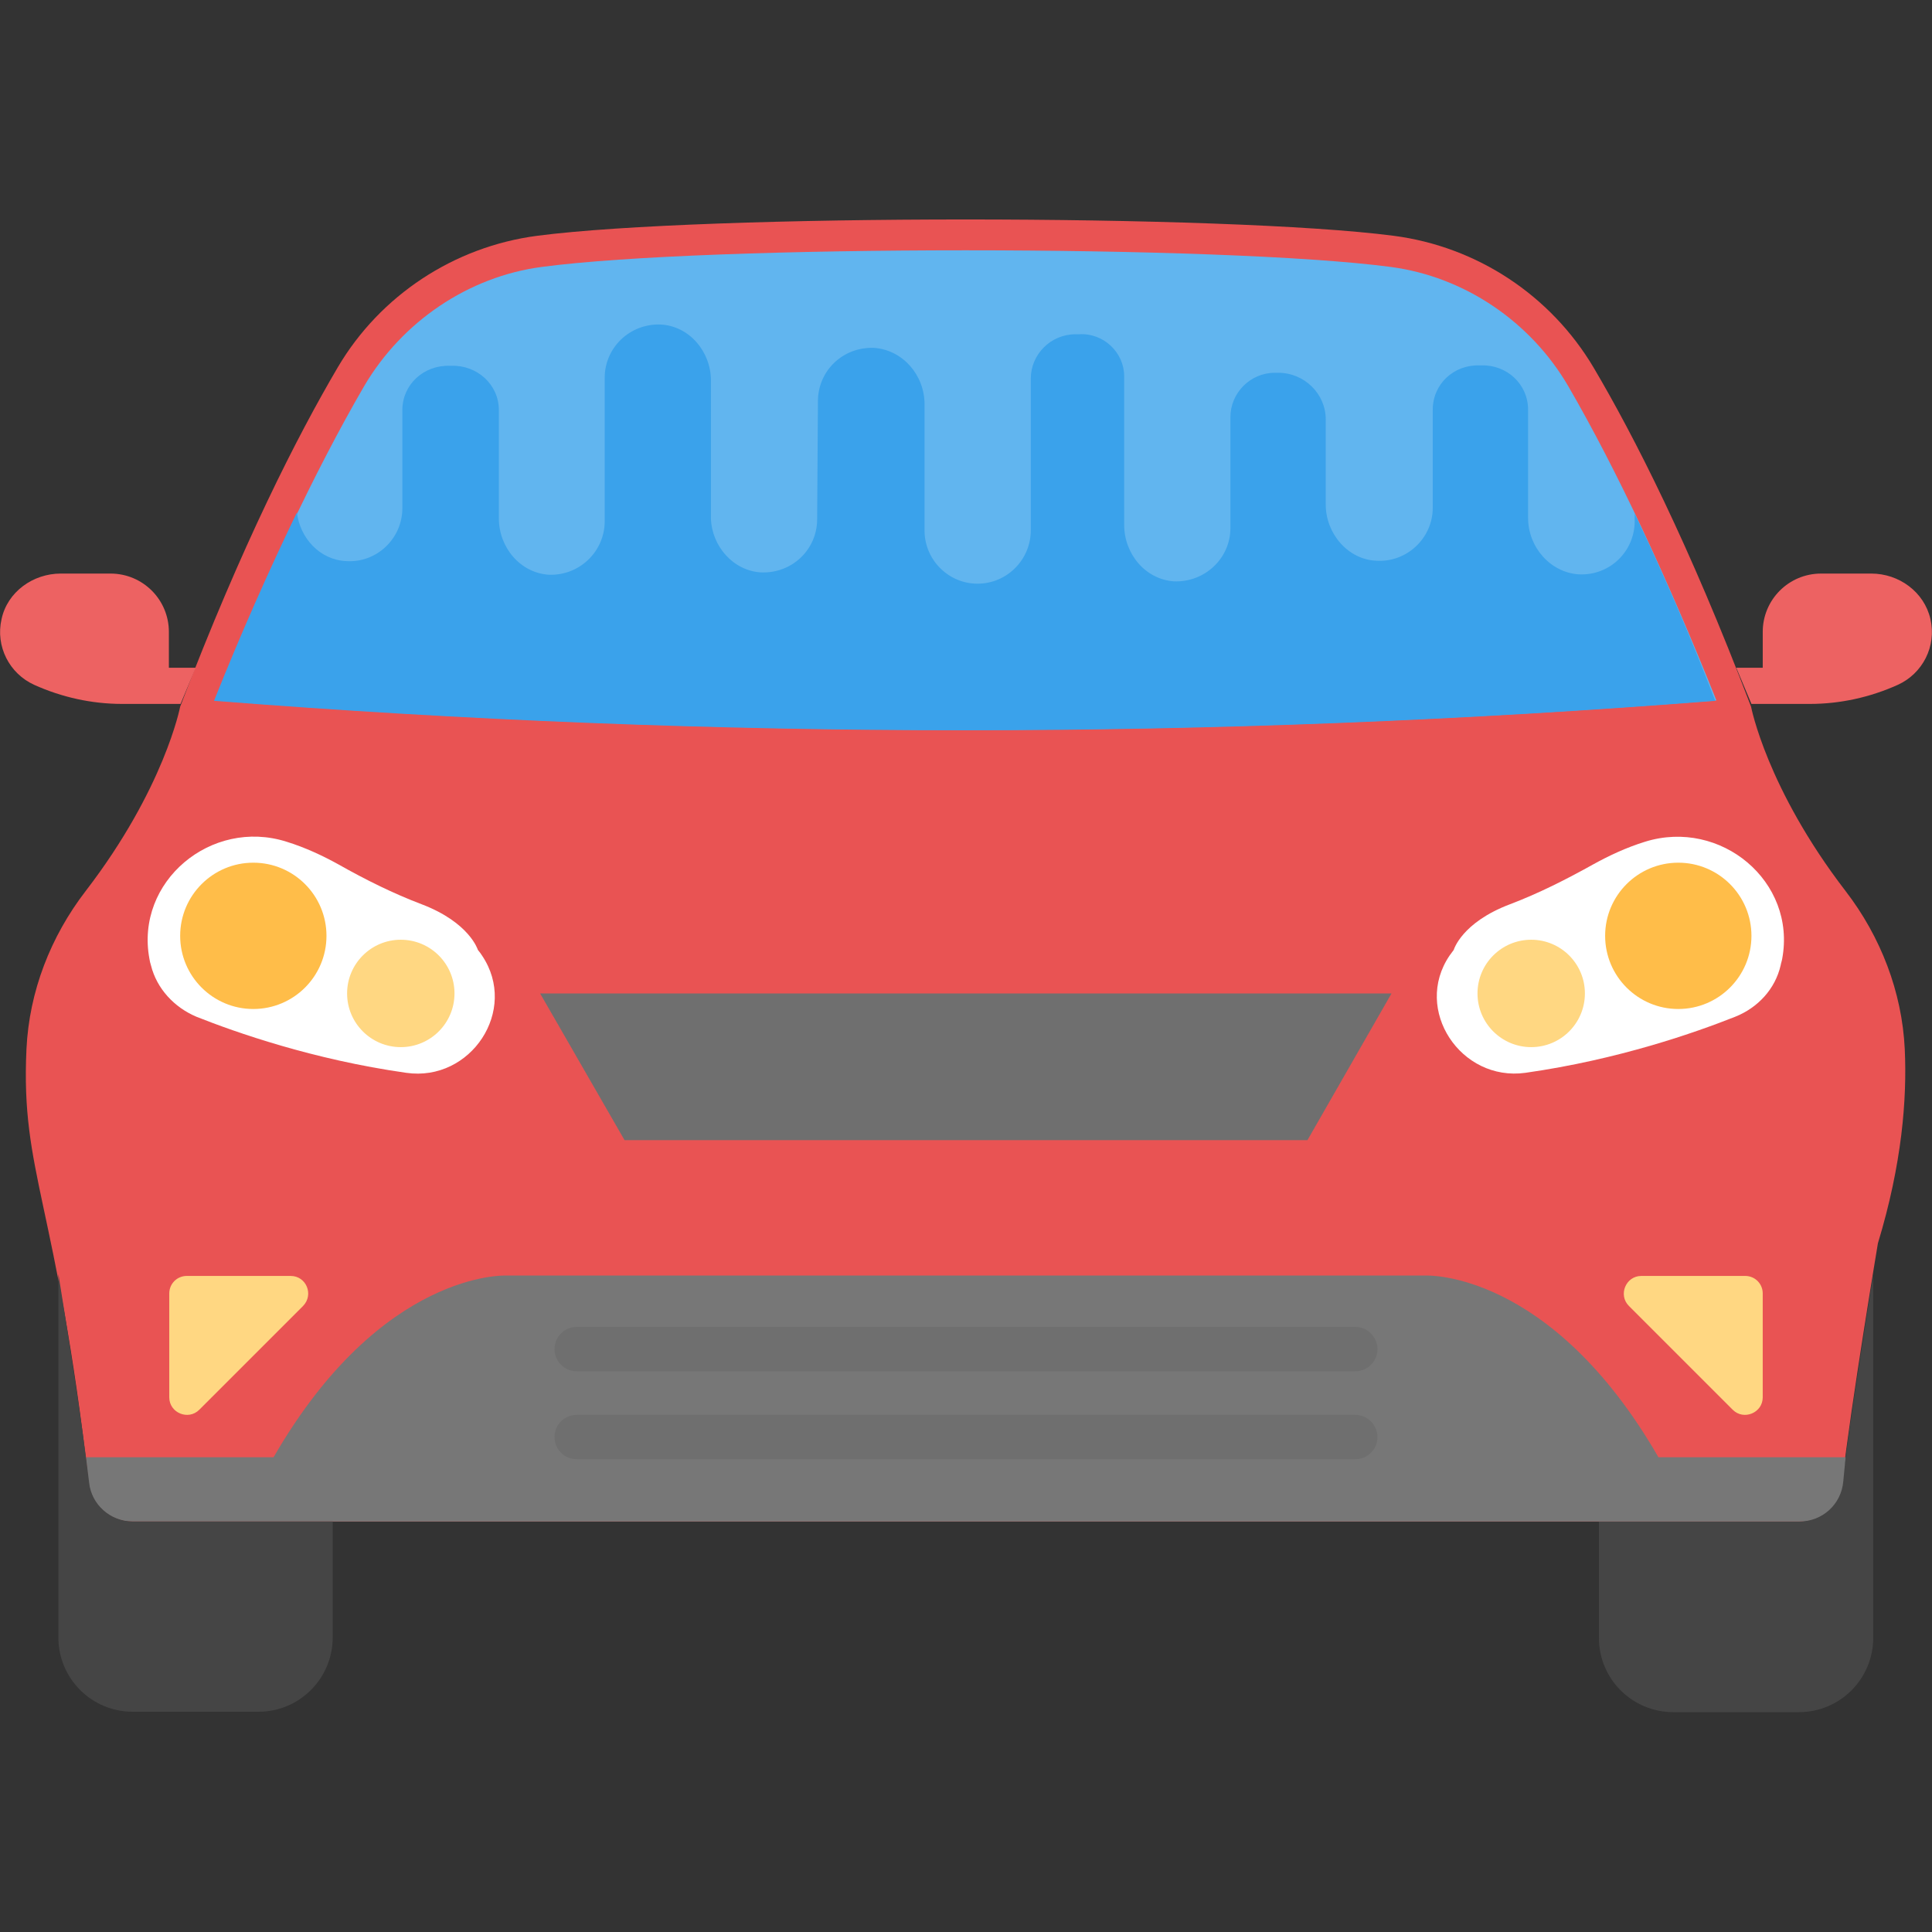 <?xml version="1.0" encoding="utf-8"?>
<!-- Generator: Adobe Illustrator 23.0.1, SVG Export Plug-In . SVG Version: 6.00 Build 0)  -->
<svg version="1.1" id="Capa_1" xmlns="http://www.w3.org/2000/svg" xmlns:xlink="http://www.w3.org/1999/xlink" x="0px" y="0px"
	 viewBox="0 0 496.5 496.5" style="enable-background:new 0 0 496.5 496.5;" xml:space="preserve">
<rect x="0" y="0" width="496.5" height="496.5" fill="#333333" stroke="none"/>
<style type="text/css">
	.st0{fill:#E95353;}
	.st1{fill:#61B5EF;}
	.st2{fill:#FFFFFF;}
	.st3{fill:#FFD782;}
	.st4{fill:#454545;}
	.st5{fill:#ED6262;}
	.st6{fill:#FFBD49;}
	.st7{fill:#6F6F6F;}
	.st8{fill:#777777;}
	.st9{fill:#3AA2EB;}
</style>
<path class="st0" d="M489.5,269.6c-0.7-14.7-6.2-28.9-15.2-40.6c-20.3-26.4-24.3-47.4-24.3-47.4c-15.9-41.8-30.1-69.6-40.5-87.2
	c-11-18.5-29.9-31-51.3-33.8c-43-5.6-177.2-5.6-220.2,0c-21.3,2.8-40.3,15.3-51.2,33.8c-10.4,17.7-24.6,45.5-40.5,87.2
	c0,0-4,21-24.3,47.4c-9,11.7-14.5,25.8-15.2,40.6c-1.5,32,7.7,39,16,111.4c0.7,5.7,5.5,10,11.2,10h428.2c5.7,0,10.5-4.3,11.2-10
	c2.3-20.3,9.2-61.5,9.2-61.5C488.8,299.1,490.1,282.4,489.5,269.6z"/>
<path class="st1" d="M441.1,180c-12.6-31.4-25.4-58.9-38.1-80.8c-9.7-16.6-26.7-28.1-45.6-30.6c-43.1-5.7-175.5-5.7-218.2,0
	c-18.9,2.5-35.9,14.1-45.6,30.6c-12.9,22.2-25.9,50-38.3,80.8C183.7,190.1,312.7,190.1,441.1,180z"/>
<path class="st2" d="M422.8,216.3c-4.9,1.5-9.5,3.7-13.3,5.8c-7,3.9-14.1,7.5-21.5,10.3c-12.4,4.7-14.4,11.7-14.4,11.7
	c-0.4,0.5-0.7,1-1.1,1.5c-9.4,13.9,2.9,32.4,19.5,30.1c24-3.4,43.8-10.4,53.9-14.4c5.8-2.3,10.3-7.1,11.7-13.2
	c0.1-0.6,0.3-1.1,0.4-1.7C461.7,226.5,442.2,210.3,422.8,216.3z"/>
<path class="st3" d="M448.5,327.9h-26.7c-4,0-6,4.9-3.2,7.7l26.7,26.7c2.8,2.8,7.7,0.8,7.7-3.2v-26.7
	C453,329.9,451,327.9,448.5,327.9z"/>
<path class="st4" d="M473.5,381c-0.7,5.7-5.5,10-11.2,10h-51.4v29.9c0,10.6,8.6,19.1,19.1,19.1h32.3c10.6,0,19.1-8.6,19.1-19.1
	v-93.4C479.4,340.3,475.2,366.2,473.5,381z"/>
<path class="st5" d="M496.1,159.1c-1.6-7-8.1-11.7-15.2-11.7H468c-8.3,0-15,6.7-15,15v9.2h-6.8l3.9,9.3h15c7.8,0,15.5-1.7,22.6-4.9
	C494.1,173.1,497.7,166.1,496.1,159.1z"/>
<circle class="st6" cx="431.3" cy="240.5" r="18.8"/>
<circle class="st3" cx="393.5" cy="255.3" r="13.8"/>
<polygon class="st7" points="357.6,255.3 336,293 160.5,293 138.8,255.3 "/>
<path class="st2" d="M123.9,245.6c-0.3-0.5-0.7-1-1.1-1.5c0,0-2.1-7-14.4-11.7c-7.4-2.8-14.6-6.4-21.5-10.3
	c-3.8-2.1-8.4-4.3-13.3-5.8c-19.3-6.1-38.9,10.2-35.2,30.1c0.1,0.6,0.2,1.1,0.4,1.7c1.5,6,6,10.8,11.7,13.2
	c10.1,4,29.9,11,53.9,14.4C121,278.1,133.3,259.6,123.9,245.6z"/>
<path class="st3" d="M74.7,327.9H48c-2.5,0-4.5,2-4.5,4.5v26.7c0,4,4.9,6,7.7,3.2l26.7-26.7C80.7,332.7,78.7,327.9,74.7,327.9z"/>
<path class="st8" d="M426.2,374.5c-27.8-48.2-59.8-46.7-59.8-46.7H130.1c0,0-32-1.5-59.8,46.7H22.1l0.6,6.2
	c0.5,5.8,5.4,10.3,11.2,10.3h428.6c5.8,0,10.7-4.4,11.2-10.3l0.6-6.2L426.2,374.5L426.2,374.5z"/>
<path class="st4" d="M34.1,391c-5.7,0-10.6-4.3-11.2-10c-1.7-14.8-5.8-40.7-7.9-53.6v93.4c0,10.6,8.6,19.1,19.1,19.1h32.3
	c10.6,0,19.1-8.6,19.1-19.1V391L34.1,391L34.1,391z"/>
<path class="st5" d="M43.4,171.6v-9.2c0-8.3-6.7-15-15-15H15.6c-7.1,0-13.7,4.7-15.2,11.7c-1.6,7,2,14,8.4,16.9
	c7.1,3.2,14.8,4.9,22.6,4.9h15l3.9-9.3L43.4,171.6C43.4,171.6,43.4,171.6,43.4,171.6z"/>
<circle class="st6" cx="65.1" cy="240.5" r="18.8"/>
<circle class="st3" cx="103" cy="255.3" r="13.8"/>
<g>
	<path class="st7" d="M348.3,341H148.2c-3.1,0-5.7,2.5-5.7,5.7c0,3.1,2.5,5.7,5.7,5.7h200.1c3.1,0,5.7-2.5,5.7-5.7
		C354,343.6,351.4,341,348.3,341z"/>
	<path class="st7" d="M348.3,363.6H148.2c-3.1,0-5.7,2.5-5.7,5.7c0,3.1,2.5,5.7,5.7,5.7h200.1c3.1,0,5.7-2.5,5.7-5.7
		C354,366.2,351.4,363.6,348.3,363.6z"/>
</g>
<path class="st9" d="M420.1,132v1.9c0,7.8-6.4,14.1-14.4,13.7c-7.3-0.5-13-7-13-14.5v-27.8c0-6.6-5.5-11.6-12-11.4
	c-0.2,0-0.2,0-0.3,0c0,0,0,0-0.2,0c-6.6-0.2-12,4.8-12,11.4v25.2c0,7.8-6.7,14.1-14.5,13.6c-7.3-0.3-13-7-13-14.4v-21.9
	c0-6.6-5.5-12-12.2-12h-0.9c-6.3,0-11.4,5.2-11.4,11.4v28.5c0,7.8-6.6,14-14.5,13.7c-7.3-0.5-12.8-7-12.8-14.5V96.7
	c0-6.1-5.3-11.2-11.6-10.8h-0.9c-6.4,0-11.5,5.2-11.5,11.4v39c0,7.5-6.1,13.7-13.7,13.7c-7.3,0-13.4-5.9-13.6-13.3v-32.8
	c0-7.5-5.6-14-13-14.5c-8-0.3-14.4,5.9-14.4,13.7l-0.2,30.3c0,7.8-6.4,14-14.4,13.7c-7.2-0.4-12.7-6.8-12.9-13.9V97.8
	c0-7.4-5.5-14-12.9-14.4c-7.9-0.3-14.4,5.9-14.4,13.7v37.2c-0.2,7.6-6.6,13.7-14.4,13.4c-7.3-0.5-12.8-7-12.8-14.5v-27.8
	c0-6.6-5.6-11.6-12.2-11.4c-0.2,0-0.2,0-0.2,0c-0.2,0-0.2,0-0.2,0c-6.7-0.2-12.2,4.8-12.2,11.4v25.2c0,7.8-6.6,14.1-14.4,13.6
	c-6.8-0.3-11.9-5.9-12.7-12.5c-7.2,14.9-14.4,31.1-21.3,48.4c128.4,10.1,257.4,10.1,385.8,0C434.1,162.6,427.1,146.7,420.1,132z"/>
</svg>

